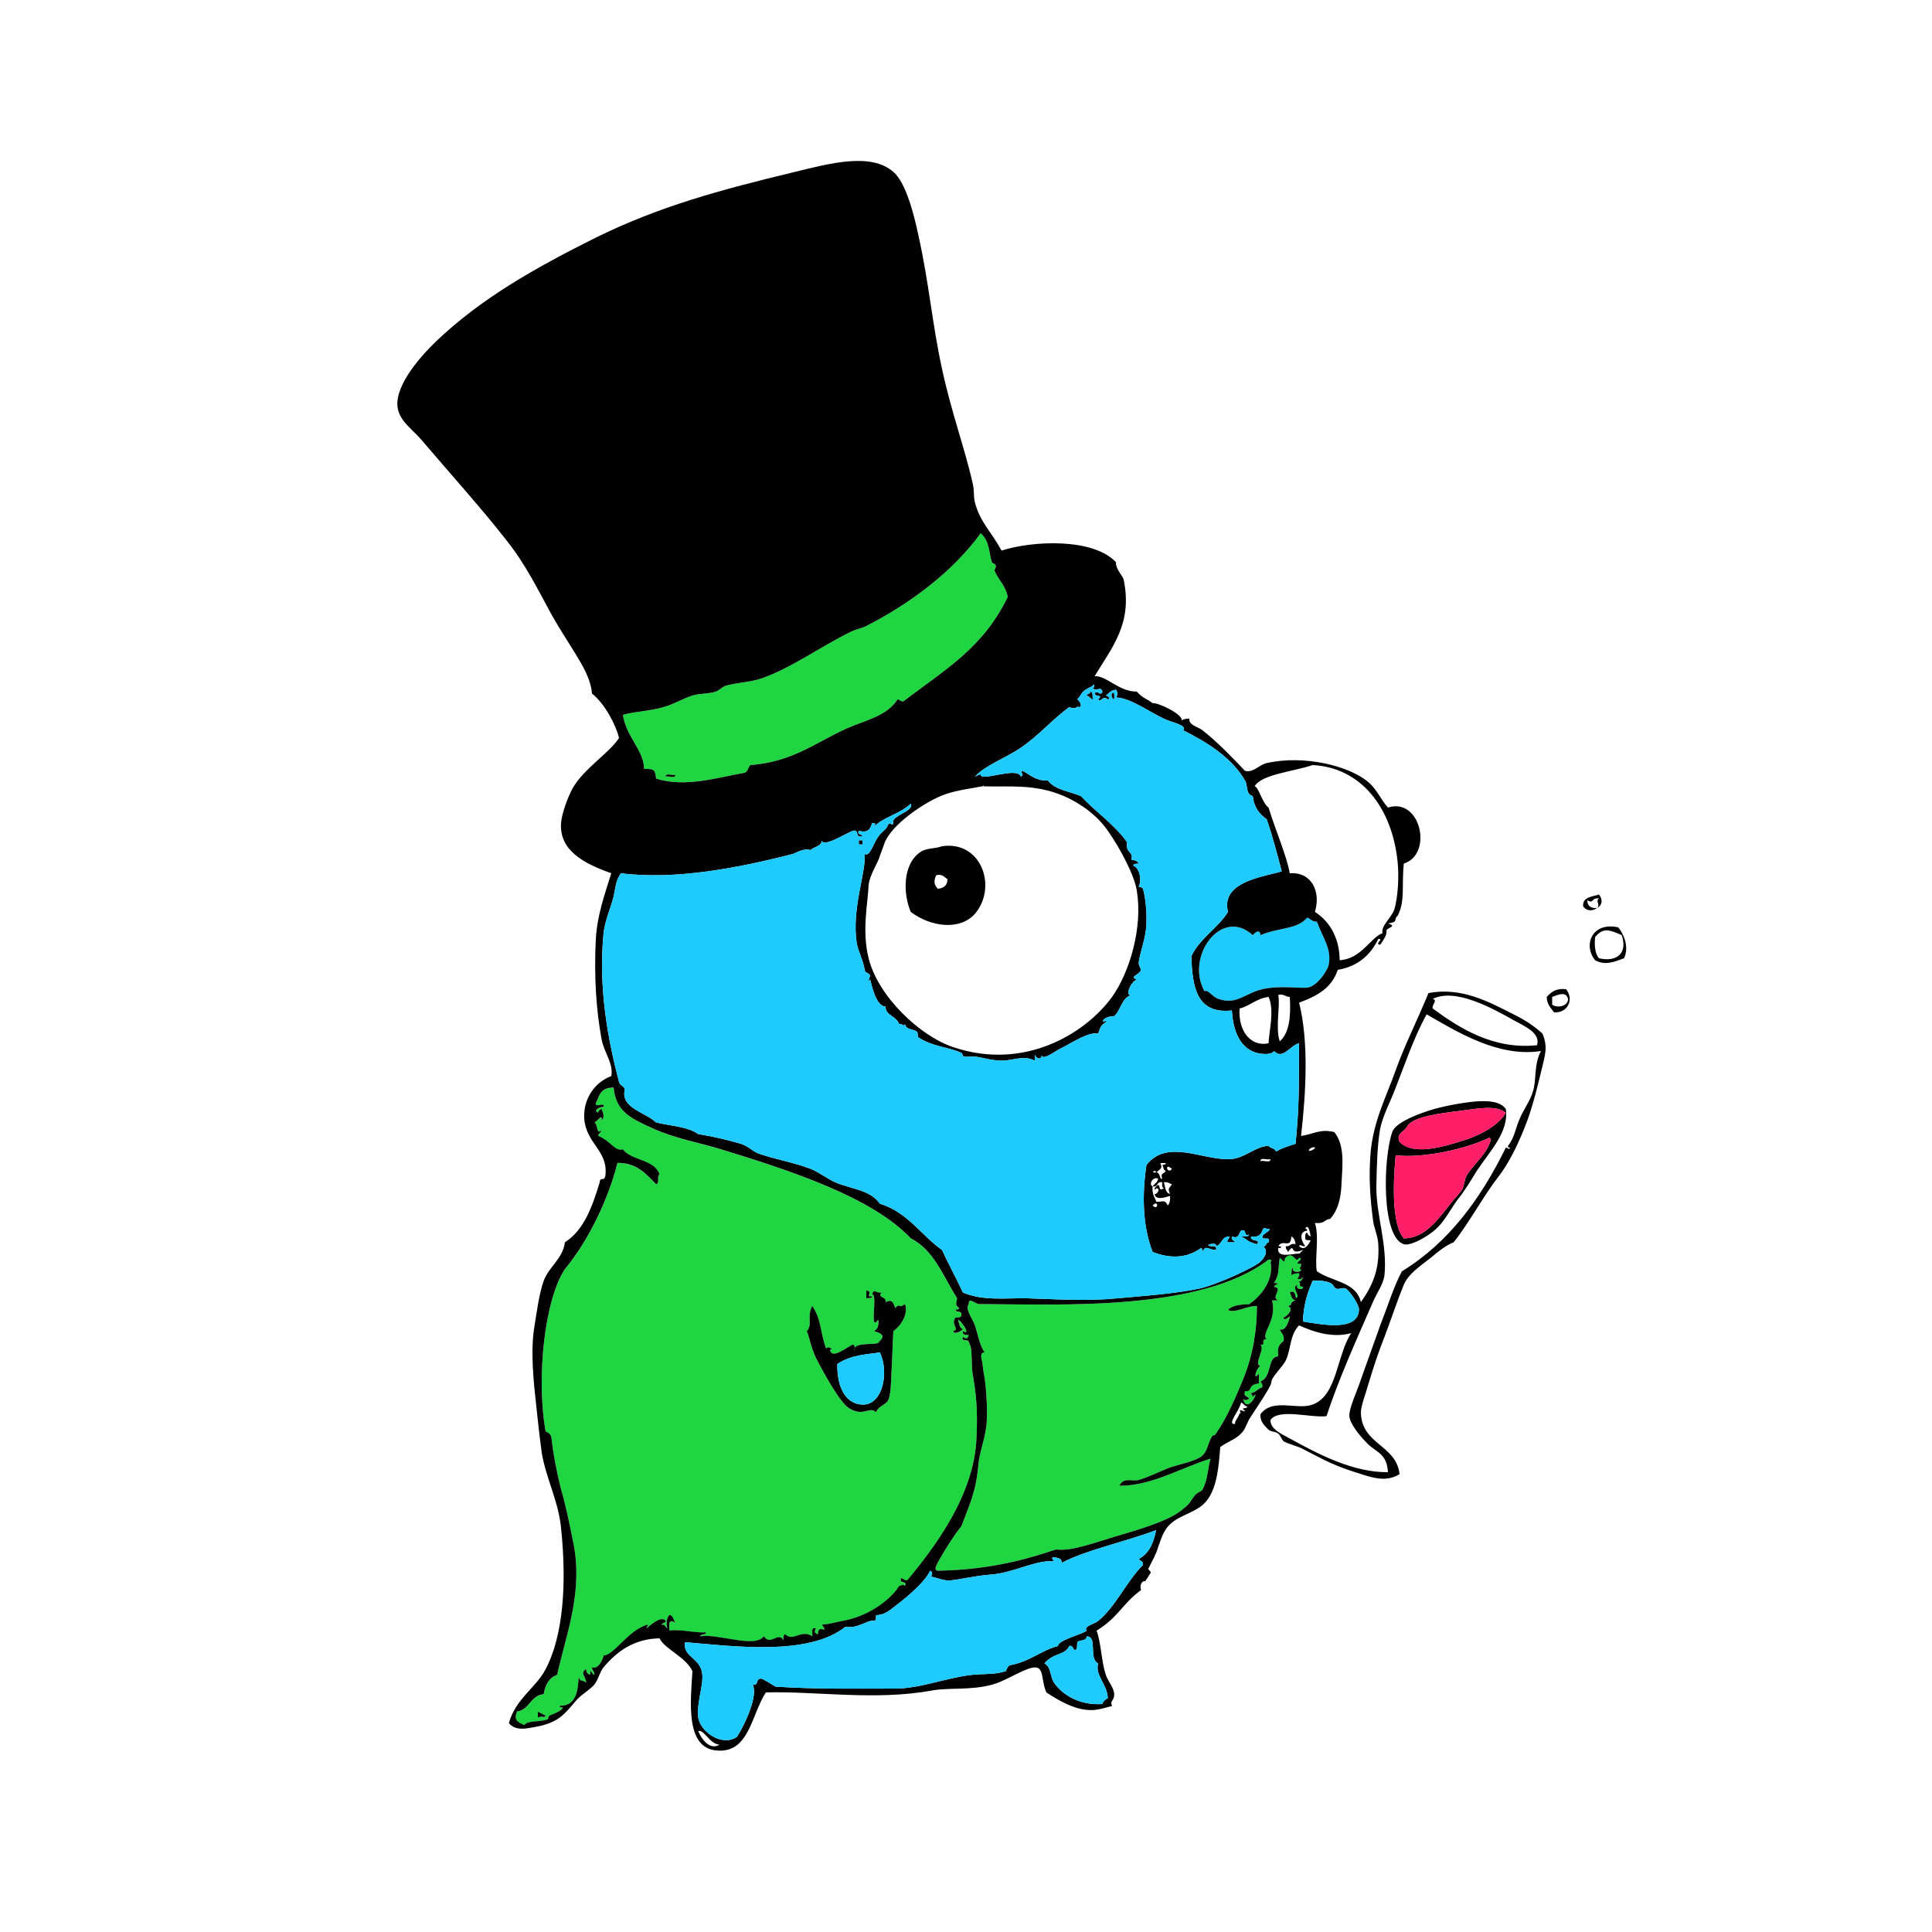 <?xml version="1.0" encoding="utf-8"?>
<!-- Generator: Adobe Illustrator 15.0.0, SVG Export Plug-In . SVG Version: 6.00 Build 0)  -->
<!DOCTYPE svg PUBLIC "-//W3C//DTD SVG 1.1//EN" "http://www.w3.org/Graphics/SVG/1.1/DTD/svg11.dtd">
<svg version="1.1" id="Layer_1" xmlns="http://www.w3.org/2000/svg" xmlns:xlink="http://www.w3.org/1999/xlink" x="0px" y="0px"
	 width="50px" height="50px" viewBox="0 0 50 50" enable-background="new 0 0 50 50" xml:space="preserve">
<g id="XMLID_2_">
	<g>
		<path fill="#1FD642" d="M25.73,14.75c0.1,0.25,0.3,0.41,0.35,0.7c-0.64,1.32-1.61,1.87-2.7,2.7c-0.09,0.01-0.09-0.05-0.15-0.05
			c-0.29,0.44-0.81,0.53-1.31,0.75c-0.79,0.35-1.4,0.87-2.5,0.95c-0.06,0.05-0.06,0.17-0.15,0.2c-0.7,0.12-1.53,0.39-2.29,0.15
			c-0.03-0.2-0.02-0.26-0.31-0.25c-0.01-0.49-0.46-0.82-0.55-1.4c0.32-0.09,0.66-0.09,1.05-0.2c0.26-0.07,0.5-0.22,0.75-0.3
			c0.2-0.06,0.42-0.04,0.6-0.1c0.09-0.03,0.17-0.12,0.25-0.15c0.31-0.09,0.65-0.09,0.96-0.2c0.76-0.27,1.53-0.83,2.29-1.2
			c0.14-0.07,0.29-0.09,0.4-0.15c1.1-0.56,2.23-1.39,2.96-2.4c0.24,0.21,0.21,0.51,0.29,0.75c0.02,0.04,0.1,0.03,0.1,0.1
			C25.78,14.69,25.73,14.77,25.73,14.75z M17.48,20.05c-0.08,0.03-0.26-0.06-0.25,0.05C17.3,20.07,17.48,20.16,17.48,20.05z"/>
		<path fill="#1FD642" d="M33.72,33.3c0.03,0.101-0.22,0.07-0.14-0.05c-0.15,0.05,0.01,0.21,0,0.3c-0.08,0.16-0.01-0.22-0.2-0.1
			c0.04,0.069,0.04,0.189,0.15,0.2c-0.181,0.06-0.061,0.13-0.2,0.149c0.16,0.061,0.01,0.24-0.11,0.3c-0.01,0.091,0.13,0,0.16-0.04
			c0,0.051-0.09,0.41-0.26,0.341c0.03,0.1,0.13,0.14,0.1,0.3c-0.17,0.13-0.149,0.229-0.14,0.399c-0.29,0.011-0.15,0.53-0.46,0.65
			c0.03,0.04,0.06,0.08,0.05,0.15c-0.12,0.029-0.16,0.13-0.29,0.149c0,0.04,0.04,0.05,0.04,0.101c0.22-0.261-0.14,0.489-0.25,0.05
			c0.07,0.06,0.08,0.02,0.16,0c-0.03-0.08-0.16-0.04-0.11-0.2c0.221,0.02,0.04-0.16,0.36-0.2c0-0.08,0-0.17,0-0.25
			c-0.18,0.21-0.05-0.18,0.04-0.2c-0.19-0.04,0.13-0.439,0-0.55c0.17,0.01-0.021-0.13,0.16-0.149c-0.16-0.131,0.279-0.48,0.14-1
			c0.05,0,0.11,0,0.16,0c-0.21-0.07,0.15-0.32-0.11-0.351c0.021-0.069,0.21-0.09,0-0.1c0.15-0.23,0.101-0.34,0.15-0.65
			c0.03,0.021,0.09,0.08,0.1,0.101c0.07-0.051-0.02-0.08,0.11-0.15c0.16-0.08,0.21,0.21,0.29,0.05c0.17,0.021-0.21,0.17,0.05,0.15
			c0.021,0.09-0.08,0.13,0,0.149c0.021,0.091-0.28,0.091-0.2-0.05c-0.06,0.021-0.04,0.13-0.05,0.2c0.05-0.04,0.12-0.05,0.2-0.05
			c0.04,0.109-0.14,0.16,0.05,0.149c0.08-0.149,0.04,0.12-0.09,0.051C33.73,33.21,33.55,33.29,33.72,33.3z"/>
		<path fill="#1FD642" d="M32.83,32.6c0.08-0.01,0.1,0.051,0.05,0.051c0.101,0.46-0.24,0.89-0.55,1.1
			c-0.23,0.01-0.44,0.03-0.55,0.15c0.18,0.1,0.479-0.11,0.75-0.101c0,0.61-0.101,1.271-0.36,1.9c-0.16,0.399-0.42,1-0.7,1.399
			c-0.05,0.08-0.09,0.04-0.09,0.051c-0.149,0.239-0.11,0.409-0.3,0.55c-0.19,0.13-0.561,0.189-0.86,0.3
			c-0.27,0.11-0.529,0.24-0.75,0.3c-0.16,0.05-0.399-0.08-0.5,0.15c0.83,0.01,1.601-0.47,2.36-0.7c-0.08,0.26-0.07,0.55-0.21,0.8
			c-0.01,0.04-0.13,0.07-0.2,0.15c-0.13,0.17-0.1,0.189-0.3,0.35c-0.29,0.26-0.89,0.46-1.54,0.65c-0.69,0.2-1.34,0.46-1.75,0.399
			c-0.97,0.33-1.89,0.53-3.06,0.551c-0.14-0.011,0.01-0.221,0.05-0.301c0.15-0.27,0.4-0.659,0.56-0.85c0.2-0.54,0.38-0.87,0.44-1.6
			c0.03-0.311,0.15-0.591,0.2-0.95c0.05-0.3,0.01-0.97-0.04-1.3c-0.03-0.131-0.04-0.261-0.06-0.4c0-0.03-0.09-0.25,0.06-0.25
			c-0.13-0.19-0.17-0.46-0.25-0.7c-0.08-0.21-0.26-0.42-0.16-0.55c-0.01-0.21,0.19,0.03,0.31,0C27.46,33.76,31.08,33.94,32.83,32.6z
			"/>
		<path fill="#1FD642" d="M25.17,35.55c0.09,0.51,0.14,0.95,0.1,1.7c-0.07,1.46-1.08,2.8-1.79,3.65
			c-0.09,0.01-0.09-0.051-0.16-0.051c-0.06,0.16,0.17,0.04,0.1,0.2c-0.06-0.06-0.07-0.02-0.15,0c-0.25,0.391-0.83,0.79-1.45,0.9
			c-0.36,0.069-0.32,0.08-0.55,0.1c0.21,0.3-0.11-0.06-0.1,0.25c-0.1-0.03-0.1-0.08-0.05-0.149c-0.15-0.051-0.08,0.109-0.1,0.199
			c-0.29-0.189-0.48,0.15-0.7-0.05c-0.05,0.01-0.04,0.09-0.05,0.15c-0.12-0.23-0.34,0.16-0.5-0.101c-0.23,0.32-1.17-0.069-1.65,0
			c0.02-0.069,0.15-0.02,0.15-0.1c-0.29,0.02-0.6-0.08-0.95-0.05c0-0.2-0.02-0.29,0.16-0.2c-0.06-0.07-0.05-0.19-0.16-0.2
			c-0.08,0.11-0.08,0.23-0.05,0.351c-0.05-0.03-0.05-0.11-0.15-0.101c0.02-0.05,0.1-0.03,0.11-0.1c-0.12-0.13-0.36,0.08-0.5,0.2
			c0-0.04,0.04-0.051,0.04-0.101c-0.51,0.13-0.88,0.8-1.15,0.8c-0.01,0.091-0.14,0.381-0.3,0.301c0,0.09,0.07,0.109,0.06,0.199
			c-0.07-0.01-0.1-0.21-0.11,0c-0.06-0.02-0.1-0.06-0.1-0.149c-0.17,0.1-0.01,0.189,0,0.35c-0.13-0.09-0.16-0.01-0.19-0.149
			c-0.03,0.22,0,0.76-0.5,0.75c0,0.05,0.06,0.04,0.09,0.05c-0.05,0.08-0.15,0.12-0.34,0.2c-0.05,0.02-0.03,0.09-0.06,0.1
			c-0.2,0.08-0.52,0.02-0.6,0.15c-0.17-0.08-0.28-0.12-0.19-0.351c0.33-0.05,0.35-0.42,0.69-0.45c0.04-0.239,0.14-0.43,0.35-0.5
			c0.22-1.029,0.7-2.17,0.4-3.5c-0.08-0.409-0.18-0.89-0.3-1.3c-0.09-0.35-0.21-0.93-0.25-1.35c-0.02-0.07-0.07-0.12-0.15-0.15
			c-0.25-1.399-0.02-3.43,0.5-4.2c0.61-0.739,1.12-1.8,1.36-2.75c0.51,0,0.74,0.29,1,0.551c0.1-0.011,0.01-0.221,0.09-0.25
			c-0.13-0.4-0.72-0.351-0.95-0.65c-0.21,0.06-0.3-0.21-0.64-0.35c0.01-0.07,0.08-0.08,0.09-0.15c-0.14,0.15-0.09-0.16-0.19-0.2
			c0.07,0,0.22-0.26,0.19-0.05c0.1-0.1,0.02-0.21,0-0.3c-0.04,0.02-0.08,0.04-0.09,0.1c-0.15-0.06,0.06-0.16,0.14-0.149
			c0.04-0.141-0.23,0.04-0.2-0.101c0.1-0.17,0.09-0.399,0.46-0.399c0.06,0.6,0.4,0.779,1,1.05c0.62,0.28,1.21,0.37,1.79,0.55
			c1.79,0.55,3.89,1.23,4.9,2.3c0.61,0.311,0.84,0.99,1.2,1.55c-0.02,0.131-0.06,0.181,0.05,0.25c0,0.051-0.06,0.04-0.09,0.051
			c0.01,0.069,0.14,0.02,0.15,0.1c0.02,0.11-0.08,0.1-0.15,0.1c-0.14,0.181,0.12,0.301-0.06,0.351c0.02,0.109,0.22-0.01,0.25-0.05
			c-0.08-0.021-0.1-0.141-0.1-0.15c-0.13-0.32,0.39,0.37,0.1,0.2c-0.02,0.109,0.08,0.1,0.15,0.1c-0.02,0.101-0.07,0.11-0.15,0.05
			c-0.05,0.12,0.1,0.07,0.14,0.101c0.01,0.03,0.06,0.14,0.06,0.149C25.16,35.01,25.14,35.33,25.17,35.55z M23.12,34.45
			c0.19-0.13,0.4-0.45,0.3-0.7c-0.18,0.14-0.11-0.05-0.25,0.1c-0.06-0.13-0.07-0.239-0.25-0.149c0.03-0.16-0.24-0.11-0.1-0.25
			c-0.15,0.03-0.2-0.12-0.25,0.05c0.16-0.03-0.09,1.02,0.16,0.65c0.02,0.159-0.02,0.25-0.11,0.3c0.37,0.1,0.17,0.22,0.11,0.3
			c-0.06,0.06-0.57-0.01-0.61,0.14c0-0.05,0-0.08-0.05-0.09c-0.1,0.021-0.58,0.44-0.59,0.101c0,0.029,0.03,0.06,0.04,0
			c-0.07-0.021-0.08-0.061-0.14,0c-0.16-0.431-0.12-0.761-0.36-1.101c-0.15,0.28,0.02,0.48-0.14,0.65c0.08,0.2,0.1,0.399,0.24,0.7
			c0.21,0.409,0.63,1.17,0.86,1.3c0.38,0.229,0.52-0.07,0.69,0.1c0.07-0.17,0.24-0.18,0.31-0.3s0.08-0.44,0.09-0.7
			C23.1,34.99,23.1,34.75,23.12,34.45z M22.57,33.55c-0.2,0.021,0.05-0.13-0.15-0.149c0,0.069,0,0.13,0,0.199
			C22.48,33.59,22.57,33.61,22.57,33.55z M13.92,44.45c0.13-0.061,0.16,0.03,0.2-0.05c-0.07-0.03-0.12-0.07-0.2-0.101
			C13.92,44.35,13.92,44.4,13.92,44.45z"/>
		<path fill="#1FCAFF" d="M34.08,23.85c0.16,0.44,0.4,0.72,0.3,1.15c-0.04,0.12-0.26,0.48-0.5,0.55c-0.17,0.05-0.72-0.06-1.21,0.05
			c-0.46,0.11-0.67,0.419-1.14,0.25c-0.17-0.06-0.25-0.24-0.36-0.2c-0.5-0.89,0.44-2.19,1.25-1.45c0.07-0.08,0.19-0.16,0.2,0
			c0.52-0.21,0.939-0.14,1.21-0.45C33.92,23.77,33.95,23.86,34.08,23.85z"/>
		<path d="M41.88,24c0.14,0.17,0.29,0.5,0.15,0.8c-0.271,0.1-0.49,0.19-0.75,0.05C40.96,24.45,41.21,23.85,41.88,24z M41.38,24.8
			c0.5,0.11,0.74-0.16,0.59-0.6c-0.31-0.13-0.47-0.21-0.689,0.05C41.26,24.48,41.28,24.68,41.38,24.8z"/>
		<path d="M41.38,23.15c0.12,0.15,0.07,0.29-0.05,0.35c0.1-0.1-0.05-0.16,0.05-0.25c-0.22-0.02-0.11,0.15-0.3,0.05
			c0,0.14,0.08,0.21,0.25,0.2c-0.11,0.08-0.271,0.09-0.36-0.05C40.96,23.21,41.2,23.21,41.38,23.15z"/>
		<path d="M40.53,25.6c0.21,0.26,0.05,0.62-0.311,0.6c-0.08-0.11-0.189-0.21-0.189-0.4C40.14,25.68,40.26,25.57,40.53,25.6z
			 M40.17,26c0.13,0.1,0.42,0.04,0.41-0.15c-0.05-0.2-0.25-0.11-0.41-0.05C40.17,25.87,40.17,25.93,40.17,26z"/>
		<path d="M25.06,34.7c-0.04-0.03-0.19,0.02-0.14-0.101c0.08,0.061,0.13,0.051,0.15-0.05c-0.07,0-0.17,0.01-0.15-0.1
			c0.29,0.17-0.23-0.521-0.1-0.2c0,0.01,0.02,0.13,0.1,0.15c-0.03,0.04-0.23,0.159-0.25,0.05c0.18-0.05-0.08-0.17,0.06-0.351
			c0.07,0,0.17,0.011,0.15-0.1c-0.01-0.08-0.14-0.03-0.15-0.1c0.03-0.011,0.09,0,0.09-0.051c-0.11-0.069-0.07-0.119-0.05-0.25
			c-0.36-0.56-0.59-1.239-1.2-1.55c-1.01-1.069-3.11-1.75-4.9-2.3c-0.58-0.18-1.17-0.27-1.79-0.55c-0.6-0.271-0.94-0.45-1-1.05
			c-0.37,0-0.36,0.229-0.46,0.399c-0.03,0.141,0.24-0.04,0.2,0.101c-0.08-0.011-0.29,0.09-0.14,0.149c0.01-0.06,0.05-0.08,0.09-0.1
			c0.02,0.09,0.1,0.2,0,0.3c0.03-0.21-0.12,0.05-0.19,0.05c0.1,0.04,0.05,0.351,0.19,0.2c-0.01,0.07-0.08,0.08-0.09,0.15
			c0.34,0.14,0.43,0.409,0.64,0.35c0.23,0.3,0.82,0.25,0.95,0.65c-0.08,0.029,0.01,0.239-0.09,0.25c-0.26-0.261-0.49-0.551-1-0.551
			c-0.24,0.95-0.75,2.011-1.36,2.75c-0.52,0.771-0.75,2.801-0.5,4.2c0.08,0.03,0.13,0.08,0.15,0.15c0.04,0.42,0.16,1,0.25,1.35
			c0.12,0.41,0.22,0.891,0.3,1.3c0.3,1.33-0.18,2.471-0.4,3.5c-0.21,0.07-0.31,0.261-0.35,0.5c-0.34,0.03-0.36,0.4-0.69,0.45
			c-0.09,0.23,0.02,0.271,0.19,0.351c0.08-0.131,0.4-0.07,0.6-0.15c0.03-0.01,0.01-0.08,0.06-0.1c0.19-0.08,0.29-0.12,0.34-0.2
			c-0.03-0.01-0.09,0-0.09-0.05c0.5,0.01,0.47-0.53,0.5-0.75c0.03,0.14,0.06,0.06,0.19,0.149c-0.01-0.16-0.17-0.25,0-0.35
			c0,0.09,0.04,0.13,0.1,0.149c0.01-0.21,0.04-0.01,0.11,0c0.01-0.09-0.06-0.109-0.06-0.199c0.16,0.08,0.29-0.21,0.3-0.301
			c0.27,0,0.64-0.67,1.15-0.8c0,0.05-0.04,0.061-0.04,0.101c0.14-0.12,0.38-0.33,0.5-0.2c-0.01,0.069-0.09,0.05-0.11,0.1
			c0.1-0.01,0.1,0.07,0.15,0.101c-0.03-0.12-0.03-0.24,0.05-0.351c0.11,0.01,0.1,0.13,0.16,0.2c-0.18-0.09-0.16,0-0.16,0.2
			c0.35-0.03,0.66,0.069,0.95,0.05c0,0.08-0.13,0.03-0.15,0.1c0.48-0.069,1.42,0.32,1.65,0c0.16,0.261,0.38-0.13,0.5,0.101
			c0.01-0.061,0-0.141,0.05-0.15c0.22,0.2,0.41-0.14,0.7,0.05c0.02-0.09-0.05-0.25,0.1-0.199c-0.05,0.069-0.05,0.119,0.05,0.149
			c-0.01-0.31,0.31,0.05,0.1-0.25c0.23-0.02,0.19-0.03,0.55-0.1c0.62-0.11,1.2-0.51,1.45-0.9c0.08-0.02,0.09-0.06,0.15,0
			c0.07-0.16-0.16-0.04-0.1-0.2c0.07,0,0.07,0.061,0.16,0.051c0.71-0.851,1.72-2.19,1.79-3.65c0.04-0.75-0.01-1.19-0.1-1.7
			c-0.03-0.22-0.01-0.54-0.05-0.7C25.12,34.84,25.07,34.73,25.06,34.7z M26.96,27.31c-0.01,0.131-0.14,0.091-0.18-0.01
			c0,0.05,0,0.101,0,0.15c-0.28-0.15-0.57,0-0.86,0c-0.24,0-0.54-0.09-0.65-0.101c-0.08-0.01-0.21,0-0.29,0
			c-0.09,0-0.05-0.069-0.1-0.1c-0.32-0.15-0.75-0.16-1.11-0.4c-0.03-0.02-0.01-0.13-0.04-0.149c-0.11-0.08-0.28-0.04-0.31-0.2
			c-0.02,0.09-0.06-0.01-0.15,0c-0.09-0.22-0.36-0.22-0.35-0.45c-0.25,0-0.36-0.55-0.4-0.7c-0.09,0.14,0-0.11,0-0.1
			c-0.05-0.1-0.13-0.05-0.14-0.15c-0.06-0.3-0.17-0.48-0.21-0.7c-0.13-0.89,0.24-1.8,0.21-2.3c0.13,0.09,0.24-0.31,0.35-0.45
			c0.1-0.14,0.22-0.19,0.25-0.3c0.07-0.11,0.12,0.06,0.14-0.05c-0.09-0.18,0.56-0.31,0.45-0.5c-0.3,0.28-0.73,0.35-0.95,0.6
			c0.02-0.06,0.08-0.1-0.05-0.1c-0.04,0.14-0.1,0.27-0.34,0.2c-0.09,0.13,0.22,0.1,0.04,0.15c-0.13,0.02-0.03-0.19-0.2-0.15
			c-0.22,0.09-0.77,0.44-0.8,0.25c-0.01,0.16-0.21,0.16-0.29,0.25c-0.18-0.06-0.39,0.08-0.46,0.1c-1.39,0.36-3.05,0.68-4.45,0.5
			c-0.14,0.2-0.13,0.33-0.19,0.6c-0.08,0.32-0.22,0.61-0.26,0.95c-0.14,1.44,0.12,2.78,0.4,3.85c0.02,0.1,0.14,0.1,0.15,0.2
			c-0.12,0.479,0.55,0.59,0.81,0.85c0.45,0.101,0.82,0.11,1.09,0.3c0.38,0.061,0.76,0.15,1.1,0.25c0.18,0.051,0.3,0.19,0.45,0.25
			c0.46,0.16,0.92,0.23,1.36,0.4c0.22,0.09,0.42,0.25,0.64,0.35c0.43,0.181,0.9,0.19,1.15,0.551c0.72,0.22,1.06,0.81,1.61,1.199
			c0.17,0.37,0.37,0.73,0.54,1.101c0.53,0.22,1.07,0.14,1.66,0.149c0.75,0.021,1.51,0.08,2.34,0c0.66-0.06,1.5-0.119,2.11-0.25
			c0.47-0.1,1.47-0.569,1.59-0.699c0.18-0.17,0.17-0.33,0.07-0.391c0.079,0,0.069-0.09,0.14-0.109c0.07-0.181-0.17-0.03-0.16-0.15
			c0.01-0.08,0.33-0.2,0.11-0.2c-0.17-0.1-0.03,0.25-0.4,0.2c-0.05,0.14,0.271,0.06,0.15,0.2c-0.311-0.09-0.181-0.09-0.41-0.2
			c0.08-0.01,0.189,0.02,0.21-0.05c-0.17,0.06-0.04-0.16-0.21-0.101c-0.07,0.061-0.04,0.221-0.24,0.15
			c-0.02,0.1,0.061,0.1,0.09,0.15c-0.26,0-0.239,0.02-0.14-0.15c-0.22-0.01-0.2,0.21-0.36,0.25c0.05-0.12-0.34-0.03-0.14,0
			c0.07,0,0.17-0.01,0.14,0.1c-0.189,0-0.27-0.149-0.35,0.051c-0.01-0.04,0-0.101-0.04-0.101c-0.42,0.311-0.9,0.24-1.25,0.101
			c-0.271-0.69-0.271-1.521-0.16-2.25c0.521-0.67,1.4-0.15,2.11-0.15c0.43,0,0.66-0.32,1.05-0.35c0.04,0.069,0.16,0.06,0.2,0.149
			c0.14-0.09,0.319-0.14,0.5-0.2c0.1-1.04,0.08-1.369,0.09-2.6c-0.23,0.05-0.42,0.44-0.65,0.2c-0.06,0.109-0.33,0.08-0.439,0.05
			c-0.5-0.13-0.63-0.7-0.65-1.1c-0.92,0.1-1.02-0.61-1.05-1.4c0.22-0.47,0.68-0.72,0.95-1.15c-0.2-0.79,0.939-0.91,1.39-1.05
			c-0.12-0.46-0.24-0.92-0.39-1.35c-0.19-0.13-0.33-0.31-0.36-0.6c-0.189-0.04-0.12-0.27-0.2-0.4c-0.35-0.6-0.979-0.99-1.6-1.3
			c0.12-0.13-0.29-0.2-0.5-0.3c-0.4-0.19-0.87-0.54-1.24-0.55c0.05-0.07,0.05-0.13,0-0.2c-0.13,0.01-0.18,0.09-0.26,0.15
			c0.06,0.01,0.13,0.08,0.05,0.1c-0.14-0.12-0.18,0.1-0.25,0c0.14-0.14-0.07-0.05-0.09-0.15c0.06-0.12,0.15,0.09,0.2-0.05
			c-0.05-0.17-0.17,0.03-0.25-0.1c0.069,0,0.029-0.15,0-0.05c-0.33,0.16-0.23,0.15-0.4,0.35c0.04,0.01,0.16,0.19,0.04,0.2
			c-0.05-0.05-0.05,0.08-0.25,0c-0.439,0.32-0.78,0.73-1.25,1.05c-0.36,0.25-0.95,0.47-1.19,0.75c0.26-0.13,0.06,0,0.25,0
			c0.25,0,0.87-0.22,0.94,0c0.12-0.07-0.06-0.12,0.05-0.15c0.2,0.11,0.34,0.26,0.65,0.25c0.18,0.24,0.56,0.28,0.85,0.4
			c0.391,0.42,0.87,0.73,1.2,1.2c-0.05,0.3,0.17,0.21,0.11,0.45c0.09,0.01,0.16,0.03,0.189,0.1c-0.05,0.01-0.14-0.01-0.14,0.05
			c0.17,0.07,0.22,0.37,0.14,0.55c0.05,0.01,0.09,0.01,0.11,0.05c0.07,0.24,0.1,0.61,0.09,0.9c-0.01,0.36-0.15,0.69-0.2,1
			c-0.01,0.07,0.061,0.18,0.061,0.2c-0.061,0.15-0.32,0.17-0.11,0.25c-0.16,0.06-0.32,0.44-0.14,0.4
			c-0.261,0.08-0.271,0.4-0.45,0.55c-0.13-0.02-0.37,0.101-0.25,0.15c0-0.03,0.04-0.061,0.04,0c-0.12,0.09-0.13,0.09-0.2,0.3
			c-0.26-0.05-0.64,0.22-1,0.4C27.33,27.19,26.98,27.46,26.96,27.31z M33.38,34.06c-0.03,0.04-0.17,0.131-0.16,0.04
			c0.12-0.06,0.271-0.239,0.11-0.3c0.14-0.02,0.02-0.09,0.2-0.149c-0.11-0.011-0.11-0.131-0.15-0.2c0.19-0.12,0.12,0.26,0.2,0.1
			c0.01-0.09-0.15-0.25,0-0.3c-0.08,0.12,0.17,0.15,0.14,0.05c-0.17-0.01,0.011-0.09-0.14-0.149c0.13,0.069,0.17-0.2,0.09-0.051
			c-0.189,0.011-0.01-0.04-0.05-0.149c-0.08,0-0.15,0.01-0.2,0.05c0.01-0.07-0.01-0.18,0.05-0.2c-0.08,0.141,0.221,0.141,0.2,0.05
			c-0.08-0.02,0.021-0.06,0-0.149c-0.26,0.02,0.12-0.13-0.05-0.15c-0.08,0.16-0.13-0.13-0.29-0.05c-0.13,0.07-0.04,0.1-0.11,0.15
			c-0.01-0.021-0.069-0.08-0.1-0.101c-0.05,0.311,0,0.42-0.15,0.65c0.21,0.01,0.021,0.03,0,0.1c0.261,0.03-0.1,0.28,0.11,0.351
			c-0.05,0-0.11,0-0.16,0c0.14,0.52-0.3,0.869-0.14,1c-0.181,0.02,0.01,0.159-0.16,0.149c0.13,0.11-0.19,0.51,0,0.55
			c-0.09,0.021-0.22,0.41-0.04,0.2c0,0.08,0,0.17,0,0.25c-0.32,0.04-0.14,0.22-0.36,0.2c-0.05,0.16,0.08,0.12,0.11,0.2
			c-0.08,0.02-0.09,0.06-0.16,0c0.11,0.439,0.47-0.311,0.25-0.05c0-0.051-0.04-0.061-0.04-0.101c0.13-0.02,0.17-0.12,0.29-0.149
			c0.01-0.07-0.02-0.11-0.05-0.15c0.31-0.12,0.17-0.64,0.46-0.65c-0.01-0.17-0.03-0.27,0.14-0.399c0.03-0.16-0.069-0.2-0.1-0.3
			C33.29,34.47,33.38,34.11,33.38,34.06z M39.92,26.75c0.15,0.37,0.061,0.56-0.04,1c-0.1,0.41-0.18,0.73-0.3,1.1
			c-0.19,0.54-0.46,1.16-0.8,1.601c-0.37,0.47-0.761,1.2-1.16,1.7c-0.17,0.06-0.38,0.22-0.59,0.399c-0.24,0.19-0.58,0.41-0.7,0.7
			c-0.15,0.36-0.33,0.9-0.5,1.35c-0.14,0.351-0.26,0.7-0.41,1.2c-0.08,0.28-0.2,0.59-0.2,0.75c0.011,0.84,0.92,0.84,1,1.601
			c-0.38,0.229-0.72,0.09-1.3-0.101c-0.5-0.17-0.77-0.33-1.2-0.55c-0.149-0.08-0.359-0.12-0.5-0.2c-0.04-0.03-0.08-0.149-0.14-0.2
			c-0.11-0.069-0.19-0.04-0.25-0.1c-0.15-0.14-0.22-0.24-0.21-0.4c0.32-0.43,0.95-0.1,1.35-0.25c0.641-0.229,0.62-1.279,1-1.85
			c-0.489,0.14-1-0.04-1.35-0.2c-0.24,0.24-0.21,0.62-0.34,0.9c-0.08,0.16-0.261,0.319-0.36,0.5c-0.02,0.06-0.02,0.1-0.04,0.149
			c-0.1,0.2-0.31,0.511-0.5,0.801c-0.11,0.149-0.14,0.34-0.26,0.449c-0.14,0.15-0.37,0.221-0.54,0.351
			c-0.04,0.5-0.08,1.06-0.36,1.399C30.99,39.14,30.53,39.2,30.28,39.45c-0.16,0.149-0.221,0.34-0.311,0.6
			c-0.06,0.2-0.13,0.3-0.25,0.55c-0.01,0.03,0.07,0.061,0.061,0.101c0,0-0.09,0.149-0.15,0.229c0-0.04-0.16,0.021-0.1,0.221
			c-0.5,0.369-0.57,0.689-1.15,1.05c0.12,0.33,0.12,0.79,0.24,1.149c0.07,0.19,0.18,0.29,0.21,0.45c0.03,0.23-0.12,0.19-0.05,0.351
			c-0.181,0.04-0.38,0.13-0.66,0.1c-0.39-0.04-0.76-0.27-1.04-0.45c-0.17-0.39-0.01-0.79-0.5-0.6c-0.29,0.109-0.63,0.33-0.91,0.399
			c-0.55,0.15-1.12,0.07-1.55,0.15c-1.47,0.27-3.06,0.01-4.3,0.05c-0.38,0.58-0.43,1.601-1.3,1.5c-0.78-0.09-0.65-1.25-0.6-2.05
			c-0.17-0.37-0.73-0.58-0.85-0.85c-0.65,0.01-1.1,0.33-1.45,0.75c-0.1,0.119-0.13,0.31-0.24,0.449c-0.11,0.131-0.33,0.25-0.46,0.4
			c-0.32,0.37-0.46,0.59-1.1,0.7c-0.18,0.03-0.46,0.109-0.65-0.101c0.16-0.619,0.71-0.93,0.95-1.399c0.46-0.87,0.55-2.23,0.4-3.65
			c-0.06-0.68-0.39-1.29-0.5-1.95c-0.05-0.369-0.1-0.81-0.14-1.199c-0.07-0.631-0.15-1.4-0.06-2c0.07-0.44,0.13-0.91,0.25-1.25
			c0.13-0.36,0.5-0.58,0.55-1c0.5-0.32,0.71-0.931,0.9-1.551c0.01-0.17,0.13,0.011,0.15-0.199c0.06-0.631-0.5-0.801-0.55-1.45
			c-0.03-0.49,0.25-0.931,0.7-1.101c0.06-0.33-0.18-0.59-0.25-0.949c-0.14-0.75-0.2-1.63-0.15-2.601c0.04-0.64,0.23-1.15,0.4-1.7
			c-0.71-0.25-1.35-0.59-1.3-1.3c0.02-0.25,0.17-0.66,0.3-0.9c0.3-0.52,0.95-0.91,1.2-1.3c-0.08-0.34-0.37-0.89-0.7-1.15
			c-0.03-0.38-0.25-0.74-0.44-1.05c-0.21-0.34-0.42-0.66-0.61-1c-0.35-0.64-0.66-1.28-1.15-1.9c-0.63-0.81-1.45-1.72-2.2-2.6
			c-0.32-0.38-0.77-0.6-0.6-1.2c0.14-0.47,0.55-0.96,0.95-1.35c1.19-1.14,2.61-1.93,4.15-2.7c1.65-0.81,3.2-1.23,5.15-1.7
			c0.9-0.22,1.97-0.51,2.55,0c0.32,0.27,0.53,1.08,0.65,1.65c0.28,1.26,0.35,2.26,0.61,3.45c0.23,1.08,0.61,2.13,0.79,2.95
			c0.05,0.18,0.02,0.35,0.06,0.5c0.13,0.51,0.43,0.77,0.69,1.25c0.811-0.26,2.37-0.33,2.96,0.3c-0.01,0.18,0.17,0.34,0.2,0.45
			c0.24,1.15-0.311,1.76-0.75,2.5c0.32-0.01,0.62,0.4,1.09,0.4c0.16,0.18,0.26,0.18,0.41,0.3c0.12-0.03,0.8,0.29,0.75,0.45
			c0.04-0.04,0.11-0.05,0.2-0.05c-0.021,0.17,0.229,0.21,0.34,0.3c0.36,0.28,0.77,0.7,1.1,1.05c0.21,0.06,0.37-0.16,0.561-0.2
			c0.96-0.22,2.149,0.07,2.64,0.5c0.22,0.19,0.33,0.47,0.5,0.65c0.85-0.27,1.17,1.21,0.41,1.45c-0.061,0.56,0.04,0.98-0.16,1.35
			c-0.12,0.1,0.04,0.16-0.25,0.2c0.271,0.08-0.06,0.11-0.04,0.2c0.01,0.09-0.05,0.19-0.16,0.35c-0.17-0.01,0.11-0.16-0.05-0.15
			c-0.2,0.41-0.52,0.71-1.05,0.8c-0.15,0.45-0.49,0.66-1,0.85c0.25,1,0.18,2.31,0.05,3.45c0.34-0.051,0.49-0.19,0.86-0.101
			c0.279,0.34,0.21,0.87,0.189,1.3c-0.01,0.261-0.04,0.67-0.3,0.95c-0.14,0-0.12,0.13-0.39,0.101c0.12,0.369-0.011,0.939,0.05,1.25
			c0.38,0.27,1.02,0.27,1.14,0.8c0.28-0.4,0.49-0.811,0.45-1.5c-0.01-0.22-0.12-0.431-0.14-0.65c-0.07-0.55-0.11-1.08-0.061-1.7
			c0.07-0.84,0.42-1.489,0.65-2.149c0.24-0.67,0.56-1.29,0.85-2c0.851-0.16,1.55,0.22,2.2,0.55C39.46,26.39,39.71,26.56,39.92,26.75
			z M39.88,27.2c-1.1,0.17-2.16-0.49-2.96-0.95c-0.34,0.63-0.53,1.21-0.8,1.9c-0.13,0.35-0.32,0.689-0.4,1.05
			c-0.08,0.439-0.09,1.05-0.1,1.5c-0.01,0.729,0.29,1.51,0.21,2.3c-0.03,0.24-0.2,0.46-0.3,0.7c-0.45,1.02-0.91,2.06-1.2,2.95
			c-0.41,0.05-1.24-0.21-1.45,0.1c-0.01,0.25,0.33,0.38,0.54,0.5c0.71,0.39,1.61,0.86,2.5,0.85c-0.03-0.5-0.31-0.51-0.54-0.75
			c-0.17-0.17-0.439-0.489-0.46-0.699c-0.01-0.21,0.2-0.641,0.3-0.95c0.19-0.53,0.36-1.01,0.5-1.4c0.2-0.51,0.351-1.01,0.561-1.399
			c1.22-0.75,2.04-1.881,2.689-3.2c0.061,0,0.08,0.069,0.11,0c-0.04,0-0.061-0.01-0.05-0.05c0.17-0.221,0.189-0.45,0.3-0.7
			c0.09-0.22,0.27-0.46,0.34-0.7C39.77,27.96,39.69,27.55,39.88,27.2z M39.78,27.05c0.09-0.33-0.33-0.49-0.61-0.649
			c-0.55-0.311-1.51-0.84-2.09-0.55c0.14,0.04-0.04,0.16,0,0.25C37.76,26.6,38.64,27.17,39.78,27.05z M36.08,23.55
			c0.1-0.31,0.13-0.87,0.09-1.25c-0.15-1.43-0.97-2.44-2.2-2.5c-0.5,0.17-1.33,0.24-1.5,0.55c0.101,0.01,0.2,0.44,0.36,0.55
			c0.17,0.56,0.46,1.22,0.55,1.7c0.561-0.04,0.811,0.47,0.65,1c0.41,0.26,0.64,0.72,0.64,1.25c0.561-0.03,0.8-0.59,1.11-0.7
			C35.73,23.97,36,23.76,36.08,23.55z M35.17,33.9c0.01-0.11-0.2-0.45-0.34-0.551c-0.061-0.04-0.19,0.03-0.25,0
			c-0.07-0.029-0.061-0.109-0.16-0.149c-0.12-0.061-0.41-0.07-0.45-0.05c-0.13,0.29-0.239,0.64-0.25,1.05
			C34.31,34.3,35.14,34.44,35.17,33.9z M34.38,25c0.101-0.43-0.14-0.71-0.3-1.15c-0.13,0.01-0.16-0.08-0.25-0.1
			c-0.271,0.31-0.69,0.24-1.21,0.45c-0.01-0.16-0.13-0.08-0.2,0c-0.81-0.74-1.75,0.56-1.25,1.45c0.11-0.04,0.19,0.14,0.36,0.2
			c0.47,0.169,0.68-0.14,1.14-0.25c0.49-0.11,1.04,0,1.21-0.05C34.12,25.48,34.34,25.12,34.38,25z M33.88,29.75
			c-0.05,0.09,0.18-0.02,0.15-0.05C33.98,29.66,33.88,29.74,33.88,29.75z M33.83,31.9c0.01,0.06,0.05,0.08,0.09,0.1
			c-0.01-0.07-0.06-0.36-0.14-0.2c0.029,0,0.05,0.01,0.05,0.05c-0.24,0.021-0.14,0.301-0.05,0.4c-0.09,0.02-0.13-0.07-0.16,0
			c0.149,0.14,0.25-0.05,0.3-0.15c-0.05-0.01-0.14,0.011-0.14-0.05C33.78,31.99,33.77,31.91,33.83,31.9z M33.08,32.3
			c-0.04,0.311,0.479,0.101,0.59,0.15c-0.08-0.021,0.03-0.05,0.05-0.101c-0.39,0.16-0.17-0.22-0.39,0.051
			c-0.01-0.061-0.07-0.07-0.05-0.15c0.12,0.02,0.1-0.09,0.25-0.05c-0.011-0.09-0.04-0.17-0.11-0.2c-0.02,0.34-0.21,0.05-0.34,0.25
			C33.16,32.24,33.2,32.31,33.08,32.3z M33.12,26.95c0.25-0.22,0.29-0.641,0.26-1.15c-0.12,0-0.149-0.09-0.3-0.05
			C33.14,26,33,26.6,33.12,26.95z M32.88,32.65c0.05,0,0.03-0.061-0.05-0.051c-1.75,1.341-5.37,1.16-7.45,1.15
			c-0.12,0.03-0.32-0.21-0.31,0c-0.1,0.13,0.08,0.34,0.16,0.55c0.08,0.24,0.12,0.51,0.25,0.7c-0.15,0-0.06,0.22-0.06,0.25
			c0.02,0.14,0.03,0.27,0.06,0.4c0.05,0.33,0.09,1,0.04,1.3c-0.05,0.359-0.17,0.64-0.2,0.95c-0.06,0.729-0.24,1.06-0.44,1.6
			c-0.16,0.19-0.41,0.58-0.56,0.85c-0.04,0.08-0.19,0.29-0.05,0.301c1.17-0.021,2.09-0.221,3.06-0.551
			c0.41,0.061,1.06-0.199,1.75-0.399c0.65-0.19,1.25-0.391,1.54-0.65c0.2-0.16,0.17-0.18,0.3-0.35c0.07-0.08,0.19-0.11,0.2-0.15
			c0.14-0.25,0.13-0.54,0.21-0.8c-0.76,0.23-1.53,0.71-2.36,0.7c0.101-0.23,0.34-0.101,0.5-0.15c0.221-0.06,0.48-0.189,0.75-0.3
			c0.3-0.11,0.67-0.17,0.86-0.3c0.189-0.141,0.15-0.311,0.3-0.55c0-0.011,0.04,0.029,0.09-0.051c0.28-0.399,0.54-1,0.7-1.399
			c0.26-0.63,0.36-1.29,0.36-1.9c-0.271-0.01-0.57,0.2-0.75,0.101c0.109-0.12,0.319-0.141,0.55-0.15
			C32.64,33.54,32.98,33.11,32.88,32.65z M32.83,27c0.01-0.31,0.16-0.85,0-1.2c-0.32,0.04-0.47,0.23-0.75,0.3
			C32.04,26.67,32.36,27.1,32.83,27z M32.88,30c-0.08,0.03-0.26-0.06-0.26,0.05C32.7,30.02,32.88,30.11,32.88,30z M32.17,36.45
			c0.04-0.01,0.1,0,0.11-0.05c-0.08-0.011-0.09-0.08-0.16-0.101c-0.05,0.22-0.39,0.59-0.15,0.55c-0.04-0.06,0.11-0.189,0.11-0.29
			c0.01,0.07,0.05,0,0-0.06c0.08-0.02,0.12,0.07,0.14,0C32.19,36.5,32.17,36.49,32.17,36.45z M30.33,30.25
			C30.12,30.07,30.21,30.41,30.33,30.25L30.33,30.25z M30.22,31.2c0.05-0.061,0.07-0.13,0.061-0.25c-0.11,0.03-0.38,0.13-0.4-0.05
			c0.061,0.02,0.17-0.141,0.04-0.15c0,0.03-0.04,0.06-0.04,0c0.2-0.24,0.05,0.14,0.24,0c-0.05-0.01-0.05-0.08-0.04-0.15
			c-0.16-0.04-0.1,0.141-0.25,0.101c0.05-0.07,0.13-0.101,0.14-0.2c-0.149-0.06-0.25,0.17-0.14,0.2c-0.03,0.24,0.09,0.33,0.09,0.399
			C30.06,31.12,30.15,31.02,30.22,31.2z M30.28,30.9c-0.061-0.16-0.03-0.131,0.05-0.25c-0.07-0.021-0.1-0.07-0.21-0.051
			C30.16,30.71,30.15,30.87,30.28,30.9z M30.17,30.1c-0.05,0-0.09,0-0.14,0c0.069,0.15-0.011,0.15-0.101,0.24h-0.01
			c0-0.07-0.14-0.02-0.04,0.01c0.021-0.01,0.03-0.01,0.04-0.01v0.01l0.01-0.01c0.101,0,0.08,0.21,0.15,0.16
			c-0.061-0.16,0.07-0.12,0.09-0.2c-0.07-0.01-0.05-0.109-0.09-0.149C30.11,30.14,30.17,30.15,30.17,30.1z M29.83,31.2
			C29.99,31.35,29.98,31.02,29.83,31.2L29.83,31.2z M29.47,40.35c0.24-0.14,0.37-0.35,0.45-0.75c-0.79,0.301-1.84,0.521-2.45,0.851
			c0.021-0.13-0.1-0.13-0.189-0.15c-0.15,0,0.109,0.141-0.11,0.101c-0.49,0.02-0.97,0.31-1.55,0.35c-0.4,0.03-0.84,0.14-1.05,0.15
			c-0.17,0.01-0.36-0.091-0.5-0.101c0.07,0,0.07-0.14,0-0.149c-0.16,0.35-0.79,0.83-0.95,0.949c-0.11,0.091-0.26,0.2-0.45,0.2
			c0,0.061,0.01,0.141-0.05,0.15c-0.15-0.05-0.41,0.21-0.74,0.149c-0.96,0.771-2.93,0.5-4.15,0.4c-0.07,0.38,0.38,0.39,0.44,0.8
			c0.05,0.28-0.15,0.78-0.1,1.15c0.06,0.38,0.62,0.76,1,0.5c0.23-0.351,0.55-1.09,0.41-1.351c0.17,0.04,0.06-0.199,0.25-0.149
			c0.11,0.06,0.23,0.13,0.34,0.2c1.08,0.069,2.05,0.05,3.1,0.05c0.63,0,1.29-0.271,1.95-0.351c0.31-0.04,0.6,0,0.91-0.1
			c0.02-0.06,0.05-0.11,0.09-0.15c0.53-0.09,0.84-0.399,1.26-0.5c0-0.159,0.66-0.31,0.74-0.399c-0.09-0.11,0.22-0.181,0.3-0.25
			c0.46-0.38,0.73-1.021,1.16-1.45C29.59,40.4,29.51,40.4,29.47,40.35z M28.78,25.8c0.45-0.63,0.8-1.79,0.64-2.75
			c-0.05-0.37-0.43-1.1-0.75-1.55c-0.26-0.38-0.68-0.7-1.14-0.9c-0.761-0.32-1.391-0.23-2.1-0.25c0.05,0,0.03-0.05,0,0h-0.01
			c-0.32,0.06-0.65,0.1-0.94,0.2c-0.51,0.17-1.44,0.8-1.6,1.3c-0.01,0.03-0.07,0.2-0.11,0.3c-0.04,0.17-0.26,0.48-0.29,0.75
			c-0.02,0.48-0.18,1.19,0,1.9c0.24,0.98,1.32,2.01,2.19,2.3C26.51,27.72,28.09,26.75,28.78,25.8z M28.53,44.1
			c0.02-0.069,0.069-0.119,0.14-0.149c-0.01-0.36-0.34-0.59-0.25-0.9c-0.26-0.13,0-0.71-0.3-0.7c0,0.131-0.18,0.08-0.24,0.15
			c-0.01,0.08,0.01,0.18-0.05,0.2c-0.08,0-0.04-0.13-0.16-0.101c-0.1,0.24-0.41,0.17-0.64,0.45c0.18,0.09,0.14,0.34,0.25,0.5
			C27.5,43.87,27.95,44.14,28.53,44.1z M26.08,15.45c-0.05-0.29-0.25-0.45-0.35-0.7c0,0.02,0.05-0.06,0.04-0.1
			c0-0.07-0.08-0.06-0.1-0.1c-0.08-0.24-0.05-0.54-0.29-0.75c-0.73,1.01-1.86,1.84-2.96,2.4c-0.11,0.06-0.26,0.08-0.4,0.15
			c-0.76,0.37-1.53,0.93-2.29,1.2c-0.31,0.11-0.65,0.11-0.96,0.2c-0.08,0.03-0.16,0.12-0.25,0.15c-0.18,0.06-0.4,0.04-0.6,0.1
			c-0.25,0.08-0.49,0.23-0.75,0.3c-0.39,0.11-0.73,0.11-1.05,0.2c0.09,0.58,0.54,0.91,0.55,1.4c0.29-0.01,0.28,0.05,0.31,0.25
			c0.76,0.24,1.59-0.03,2.29-0.15c0.09-0.03,0.09-0.15,0.15-0.2c1.1-0.08,1.71-0.6,2.5-0.95c0.5-0.22,1.02-0.31,1.31-0.75
			c0.06,0,0.06,0.06,0.15,0.05C24.47,17.32,25.44,16.77,26.08,15.45z M18.07,44.8c0.08,0.2,0.3,0.51,0.55,0.351
			C18.37,45.14,18.22,44.75,18.07,44.8z"/>
		<path d="M38.97,28.7c0.09,0.59-0.42,1.1-0.75,1.6c-0.16,0.26-0.3,0.5-0.5,0.75c-0.17,0.23-0.319,0.521-0.5,0.7
			c-0.18,0.2-0.7,0.51-0.89,0.45c-0.58-0.181-0.54-2.2-0.3-2.9c0.08-0.26,0.739-0.5,1.09-0.6c0.399-0.11,0.91-0.19,1.16-0.2
			C38.56,28.49,38.83,28.51,38.97,28.7z M38.97,28.8c-0.239-0.21-0.739-0.109-1.189-0.05c-0.49,0.06-1.23,0.15-1.36,0.4
			c-0.07,0.14-0.3,0.18-0.2,0.399c0.351,0.37,1.141,0.13,1.7-0.05C38.39,29.35,38.81,29.08,38.97,28.8z M38.58,29.5
			c-0.01-0.03-0.01-0.06-0.05-0.05c-0.63,0.3-1.721,0.53-2.41,0.45c-0.07,0.729-0.101,1.79,0.21,2.149c0.58,0,0.93-0.56,1.25-0.95
			c0.07-0.09,0.17-0.189,0.25-0.3c0.07-0.109,0.06-0.27,0.14-0.399C38.18,30.08,38.49,29.85,38.58,29.5z"/>
		<path fill="#FF1F68" d="M37.78,28.75c0.45-0.06,0.95-0.16,1.189,0.05c-0.16,0.28-0.58,0.55-1.05,0.7
			c-0.56,0.18-1.35,0.42-1.7,0.05c-0.1-0.22,0.13-0.26,0.2-0.399C36.55,28.9,37.29,28.81,37.78,28.75z"/>
		<path fill="#FF1F68" d="M38.53,29.45c0.04-0.01,0.04,0.02,0.05,0.05c-0.09,0.35-0.4,0.58-0.61,0.9
			c-0.08,0.13-0.069,0.29-0.14,0.399c-0.08,0.11-0.18,0.21-0.25,0.3c-0.32,0.391-0.67,0.95-1.25,0.95
			c-0.311-0.359-0.28-1.42-0.21-2.149C36.81,29.98,37.9,29.75,38.53,29.45z"/>
		<path fill="#1FCAFF" d="M34.83,33.35c0.14,0.101,0.35,0.44,0.34,0.551c-0.03,0.54-0.86,0.399-1.45,0.3
			c0.011-0.41,0.12-0.76,0.25-1.05c0.04-0.021,0.33-0.011,0.45,0.05c0.1,0.04,0.09,0.12,0.16,0.149
			C34.64,33.38,34.77,33.31,34.83,33.35z"/>
		<path fill="#1FCAFF" d="M32.69,32.26c0.1,0.061,0.109,0.221-0.07,0.391c-0.12,0.13-1.12,0.6-1.59,0.699
			c-0.61,0.131-1.45,0.19-2.11,0.25c-0.83,0.08-1.59,0.021-2.34,0c-0.59-0.01-1.13,0.07-1.66-0.149c-0.17-0.37-0.37-0.73-0.54-1.101
			c-0.55-0.39-0.89-0.979-1.61-1.199c-0.25-0.36-0.72-0.37-1.15-0.551c-0.22-0.1-0.42-0.26-0.64-0.35c-0.44-0.17-0.9-0.24-1.36-0.4
			c-0.15-0.06-0.27-0.199-0.45-0.25c-0.34-0.1-0.72-0.189-1.1-0.25c-0.27-0.189-0.64-0.199-1.09-0.3c-0.26-0.26-0.93-0.37-0.81-0.85
			C16.16,28.1,16.04,28.1,16.02,28c-0.28-1.07-0.54-2.41-0.4-3.85c0.04-0.34,0.18-0.63,0.26-0.95c0.06-0.27,0.05-0.4,0.19-0.6
			c1.4,0.18,3.06-0.14,4.45-0.5c0.07-0.02,0.28-0.16,0.46-0.1c0.08-0.09,0.28-0.09,0.29-0.25c0.03,0.19,0.58-0.16,0.8-0.25
			c0.17-0.04,0.07,0.17,0.2,0.15c0.18-0.05-0.13-0.02-0.04-0.15c0.24,0.07,0.3-0.06,0.34-0.2c0.13,0,0.07,0.04,0.05,0.1
			c0.22-0.25,0.65-0.32,0.95-0.6c0.11,0.19-0.54,0.32-0.45,0.5c-0.02,0.11-0.07-0.06-0.14,0.05c-0.03,0.11-0.15,0.16-0.25,0.3
			c-0.11,0.14-0.22,0.54-0.35,0.45c0.03,0.5-0.34,1.41-0.21,2.3c0.04,0.22,0.15,0.4,0.21,0.7c0.01,0.1,0.09,0.05,0.14,0.15
			c0-0.01-0.09,0.24,0,0.1c0.04,0.15,0.15,0.7,0.4,0.7c-0.01,0.23,0.26,0.23,0.35,0.45c0.09-0.01,0.13,0.09,0.15,0
			c0.03,0.16,0.2,0.12,0.31,0.2c0.03,0.02,0.01,0.13,0.04,0.149c0.36,0.24,0.79,0.25,1.11,0.4c0.05,0.03,0.01,0.1,0.1,0.1
			c0.08,0,0.21-0.01,0.29,0c0.11,0.011,0.41,0.101,0.65,0.101c0.29,0,0.58-0.15,0.86,0c0-0.05,0-0.101,0-0.15
			c0.04,0.101,0.17,0.141,0.18,0.01c0.021,0.15,0.37-0.119,0.46-0.159c0.36-0.181,0.74-0.45,1-0.4c0.07-0.21,0.08-0.21,0.2-0.3
			c0-0.061-0.04-0.03-0.04,0c-0.12-0.05,0.12-0.17,0.25-0.15c0.18-0.149,0.189-0.47,0.45-0.55c-0.181,0.04-0.021-0.34,0.14-0.4
			c-0.21-0.08,0.05-0.1,0.11-0.25c0-0.02-0.07-0.13-0.061-0.2c0.05-0.31,0.19-0.64,0.2-1c0.01-0.29-0.02-0.66-0.09-0.9
			c-0.021-0.04-0.061-0.04-0.11-0.05c0.08-0.18,0.03-0.48-0.14-0.55c0-0.06,0.09-0.04,0.14-0.05c-0.029-0.07-0.1-0.09-0.189-0.1
			c0.06-0.24-0.16-0.15-0.11-0.45c-0.33-0.47-0.81-0.78-1.2-1.2c-0.29-0.12-0.67-0.16-0.85-0.4c-0.311,0.01-0.45-0.14-0.65-0.25
			c-0.109,0.03,0.07,0.08-0.05,0.15c-0.07-0.22-0.69,0-0.94,0c-0.19,0,0.01-0.13-0.25,0c0.24-0.28,0.83-0.5,1.19-0.75
			c0.47-0.32,0.811-0.73,1.25-1.05c0.2,0.08,0.2-0.05,0.25,0c0.12-0.01,0-0.19-0.04-0.2c0.17-0.2,0.07-0.19,0.4-0.35
			c0.029-0.1,0.069,0.05,0,0.05c0.08,0.13,0.2-0.07,0.25,0.1c-0.05,0.14-0.141-0.07-0.2,0.05c0.02,0.1,0.229,0.01,0.09,0.15
			c0.07,0.1,0.11-0.12,0.25,0c0.08-0.02,0.01-0.09-0.05-0.1c0.08-0.06,0.13-0.14,0.26-0.15c0.05,0.07,0.05,0.13,0,0.2
			c0.37,0.01,0.84,0.36,1.24,0.55c0.21,0.1,0.62,0.17,0.5,0.3c0.62,0.31,1.25,0.7,1.6,1.3c0.08,0.13,0.011,0.36,0.2,0.4
			c0.03,0.29,0.17,0.47,0.36,0.6c0.149,0.43,0.27,0.89,0.39,1.35c-0.45,0.14-1.59,0.26-1.39,1.05c-0.271,0.43-0.73,0.68-0.95,1.15
			c0.03,0.79,0.13,1.5,1.05,1.4c0.021,0.399,0.15,0.97,0.65,1.1c0.109,0.03,0.38,0.06,0.439-0.05c0.23,0.24,0.42-0.15,0.65-0.2
			c-0.01,1.23,0.01,1.56-0.09,2.6c-0.181,0.061-0.36,0.11-0.5,0.2c-0.04-0.09-0.16-0.08-0.2-0.149C32.44,29.68,32.21,30,31.78,30
			c-0.71,0-1.59-0.52-2.11,0.15c-0.11,0.729-0.11,1.56,0.16,2.25c0.35,0.14,0.83,0.21,1.25-0.101c0.04,0,0.03,0.061,0.04,0.101
			c0.08-0.2,0.16-0.051,0.35-0.051c0.03-0.109-0.069-0.1-0.14-0.1c-0.2-0.03,0.189-0.12,0.14,0c0.16-0.04,0.141-0.26,0.36-0.25
			c-0.1,0.17-0.12,0.15,0.14,0.15C31.94,32.1,31.86,32.1,31.88,32c0.2,0.07,0.17-0.09,0.24-0.15c0.17-0.06,0.04,0.16,0.21,0.101
			C32.31,32.02,32.2,31.99,32.12,32c0.229,0.11,0.1,0.11,0.41,0.2c0.12-0.141-0.2-0.061-0.15-0.2c0.37,0.05,0.23-0.3,0.4-0.2
			c0.22,0-0.101,0.12-0.11,0.2c-0.01,0.12,0.23-0.03,0.16,0.15C32.76,32.17,32.77,32.26,32.69,32.26z M28.83,18.1
			C28.88,17.78,28.67,17.99,28.83,18.1L28.83,18.1z M28.28,18.1c-0.011-0.07,0.01-0.18-0.061-0.2c0,0.07-0.08,0.05-0.1,0.1
			C28.2,18.01,28.21,18.08,28.28,18.1z M22.32,21.85c0-0.03,0-0.07,0-0.1c-0.03,0-0.06,0-0.09,0c0,0.03,0,0.07,0,0.1
			C22.26,21.85,22.29,21.85,22.32,21.85z"/>
		<path fill="#1FCAFF" d="M29.92,39.6c-0.08,0.4-0.21,0.61-0.45,0.75c0.04,0.051,0.12,0.051,0.11,0.15
			c-0.43,0.43-0.7,1.07-1.16,1.45c-0.08,0.069-0.39,0.14-0.3,0.25c-0.08,0.09-0.74,0.24-0.74,0.399c-0.42,0.101-0.729,0.41-1.26,0.5
			c-0.04,0.04-0.07,0.091-0.09,0.15c-0.31,0.1-0.6,0.06-0.91,0.1c-0.66,0.08-1.32,0.351-1.95,0.351c-1.05,0-2.02,0.02-3.1-0.05
			c-0.11-0.07-0.23-0.141-0.34-0.2c-0.19-0.05-0.08,0.189-0.25,0.149c0.14,0.261-0.18,1-0.41,1.351c-0.38,0.26-0.94-0.12-1-0.5
			c-0.05-0.37,0.15-0.87,0.1-1.15c-0.06-0.41-0.51-0.42-0.44-0.8c1.22,0.1,3.19,0.37,4.15-0.4c0.33,0.061,0.59-0.199,0.74-0.149
			c0.06-0.01,0.05-0.09,0.05-0.15c0.19,0,0.34-0.109,0.45-0.2c0.16-0.119,0.79-0.6,0.95-0.949c0.07,0.01,0.07,0.149,0,0.149
			c0.14,0.01,0.33,0.11,0.5,0.101c0.21-0.011,0.65-0.12,1.05-0.15c0.58-0.04,1.06-0.33,1.55-0.35c0.22,0.04-0.04-0.101,0.11-0.101
			c0.09,0.021,0.21,0.021,0.189,0.15C28.08,40.12,29.13,39.9,29.92,39.6z"/>
		<path d="M28.83,18.1C28.67,17.99,28.88,17.78,28.83,18.1L28.83,18.1z"/>
		<path fill="#1FCAFF" d="M28.67,43.95c-0.07,0.03-0.12,0.08-0.14,0.149c-0.58,0.04-1.03-0.229-1.25-0.55
			c-0.11-0.16-0.07-0.41-0.25-0.5c0.229-0.28,0.54-0.21,0.64-0.45c0.12-0.029,0.08,0.101,0.16,0.101c0.06-0.021,0.04-0.12,0.05-0.2
			c0.061-0.07,0.24-0.02,0.24-0.15c0.3-0.01,0.04,0.57,0.3,0.7C28.33,43.36,28.66,43.59,28.67,43.95z"/>
		<path d="M28.22,17.9c0.07,0.02,0.05,0.13,0.061,0.2c-0.07-0.02-0.08-0.09-0.16-0.1C28.14,17.95,28.22,17.97,28.22,17.9z"/>
		<path d="M24.38,21.9c1.02-0.15,1.44,1.06,0.85,1.75c-0.38,0.43-1.13,0.35-1.66-0.05c-0.19-0.44-0.23-1.22,0.25-1.55
			C23.98,21.94,24.2,21.97,24.38,21.9z M24.27,23c0.16-0.01,0.25-0.09,0.25-0.25c-0.08-0.04-0.12-0.14-0.29-0.1
			C24.16,22.8,24.17,22.9,24.27,23z"/>
		<path d="M22.12,34.9c-0.01,0.01-0.01,0.029,0,0.05C22.12,34.94,22.12,34.92,22.12,34.9z M22.12,34.89
			c0.04-0.149,0.55-0.08,0.61-0.14c0.06-0.08,0.26-0.2-0.11-0.3c0.09-0.05,0.13-0.141,0.11-0.3c-0.25,0.369,0-0.681-0.16-0.65
			c0.05-0.17,0.1-0.02,0.25-0.05c-0.14,0.14,0.13,0.09,0.1,0.25c0.18-0.09,0.19,0.02,0.25,0.149c0.14-0.149,0.07,0.04,0.25-0.1
			c0.1,0.25-0.11,0.57-0.3,0.7c-0.02,0.3-0.02,0.54-0.05,1.1c-0.01,0.26-0.02,0.58-0.09,0.7s-0.24,0.13-0.31,0.3
			c-0.17-0.17-0.31,0.13-0.69-0.1c-0.23-0.13-0.65-0.891-0.86-1.3c-0.14-0.301-0.16-0.5-0.24-0.7c0.16-0.17-0.01-0.37,0.14-0.65
			c0.24,0.34,0.2,0.67,0.36,1.101c0.06-0.061,0.07-0.021,0.14,0c-0.01,0.06-0.04,0.029-0.04,0c0.01,0.34,0.49-0.08,0.59-0.101
			C22.12,34.81,22.12,34.84,22.12,34.89z M22.32,36.35c0.52,0.021,0.7-0.83,0.45-1.35c-0.28,0.05-0.73,0.05-1.1,0.3
			C21.66,35.96,21.92,36.34,22.32,36.35z"/>
		<path fill="#1FCAFF" d="M22.77,35c0.25,0.52,0.07,1.37-0.45,1.35c-0.4-0.01-0.66-0.39-0.65-1.05C22.04,35.05,22.49,35.05,22.77,35
			z"/>
		<path d="M22.42,33.4c0.2,0.02-0.05,0.17,0.15,0.149c0,0.061-0.09,0.04-0.15,0.05C22.42,33.53,22.42,33.47,22.42,33.4z"/>
		<path d="M22.32,21.75c0,0.03,0,0.07,0,0.1c-0.03,0-0.06,0-0.09,0c0-0.03,0-0.07,0-0.1C22.26,21.75,22.29,21.75,22.32,21.75z"/>
		<path d="M17.23,20.1c-0.01-0.11,0.17-0.02,0.25-0.05C17.48,20.16,17.3,20.07,17.23,20.1z"/>
		<path d="M14.12,44.4c-0.04,0.08-0.07-0.011-0.2,0.05c0-0.05,0-0.101,0-0.15C14,44.33,14.05,44.37,14.12,44.4z"/>
	</g>
	<g>
	</g>
</g>
</svg>
